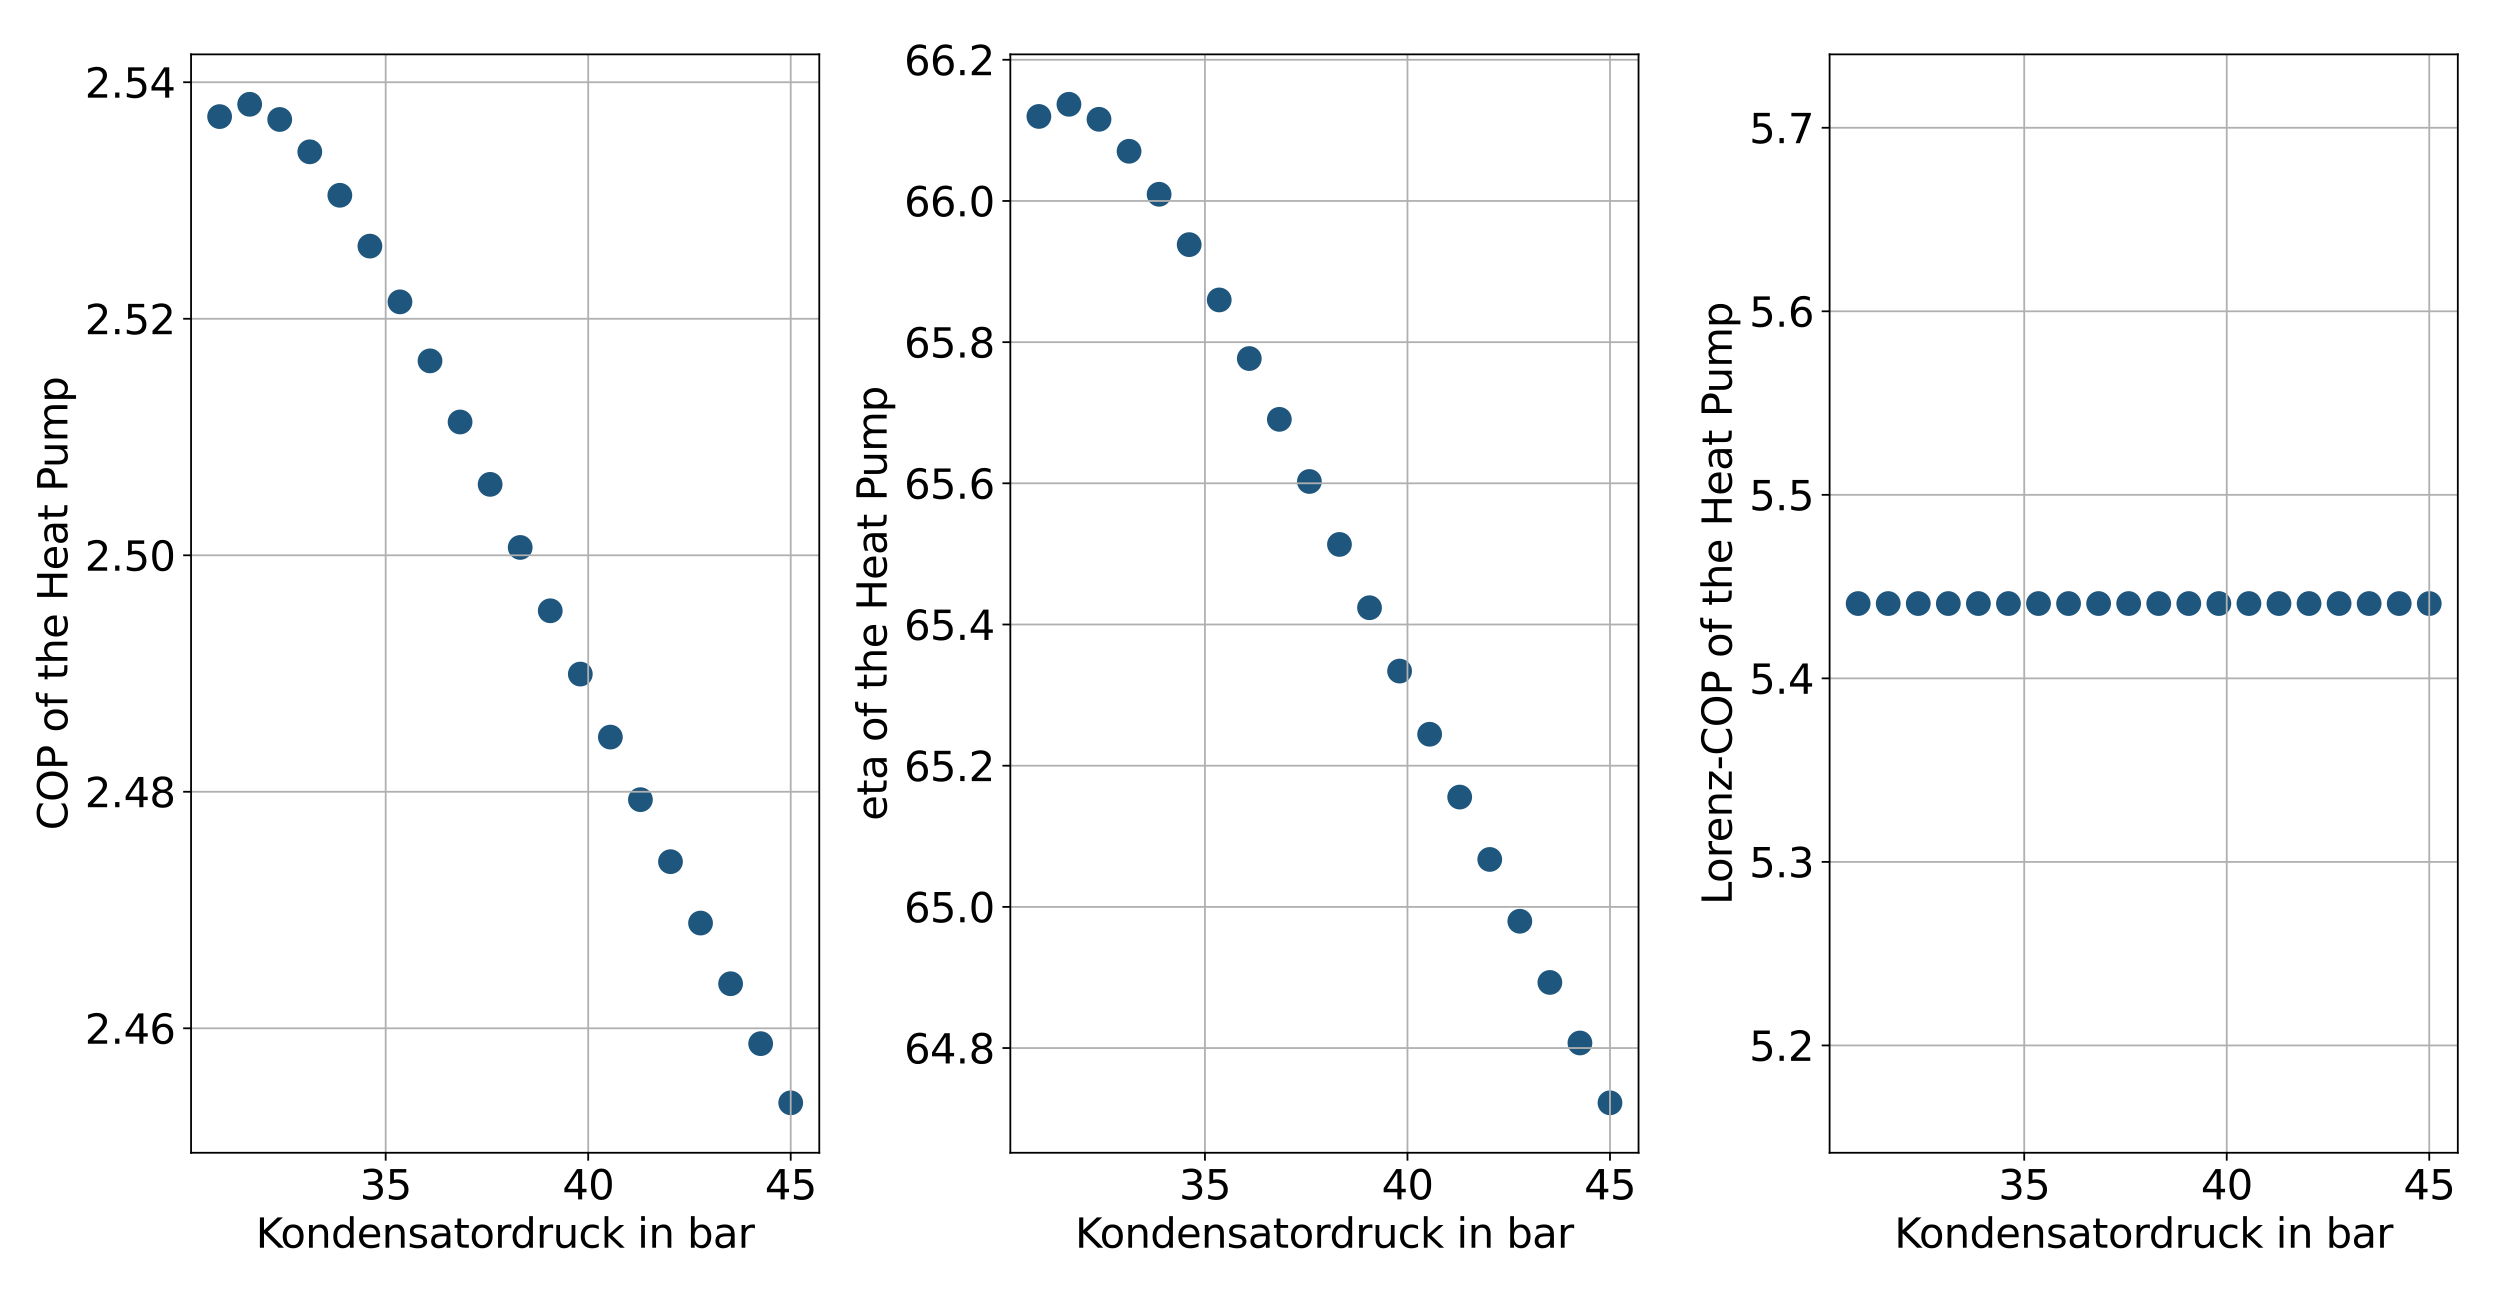 <?xml version="1.0" encoding="utf-8" standalone="no"?>
<!DOCTYPE svg PUBLIC "-//W3C//DTD SVG 1.1//EN"
  "http://www.w3.org/Graphics/SVG/1.1/DTD/svg11.dtd">
<svg xmlns:xlink="http://www.w3.org/1999/xlink" width="1108.224pt" height="576pt" viewBox="0 0 1108.224 576" xmlns="http://www.w3.org/2000/svg" version="1.1">
 <defs>
  <style type="text/css">*{stroke-linejoin: round; stroke-linecap: butt}</style>
 </defs>
 <g id="figure_1">
  <g id="patch_1">
   <path d="M 0 576 
L 1108.224 576 
L 1108.224 0 
L 0 0 
z
" style="fill: #ffffff"/>
  </g>
  <g id="axes_1">
   <g id="patch_2">
    <path d="M 84.694 511 
L 363.174 511 
L 363.174 24.097 
L 84.694 24.097 
z
" style="fill: #ffffff"/>
   </g>
   <g id="PathCollection_1">
    <defs>
     <path id="m531eece783" d="M 0 5 
C 1.326 5 2.598 4.473 3.536 3.536 
C 4.473 2.598 5 1.326 5 0 
C 5 -1.326 4.473 -2.598 3.536 -3.536 
C 2.598 -4.473 1.326 -5 0 -5 
C -1.326 -5 -2.598 -4.473 -3.536 -3.536 
C -4.473 -2.598 -5 -1.326 -5 0 
C -5 1.326 -4.473 2.598 -3.536 3.536 
C -2.598 4.473 -1.326 5 0 5 
z
" style="stroke: #1f567d"/>
    </defs>
    <g clip-path="url(#p3393416d4f)">
     <use xlink:href="#m531eece783" x="97.353" y="51.686" style="fill: #1f567d; stroke: #1f567d"/>
     <use xlink:href="#m531eece783" x="110.677" y="46.229" style="fill: #1f567d; stroke: #1f567d"/>
     <use xlink:href="#m531eece783" x="124.001" y="52.964" style="fill: #1f567d; stroke: #1f567d"/>
     <use xlink:href="#m531eece783" x="137.326" y="67.298" style="fill: #1f567d; stroke: #1f567d"/>
     <use xlink:href="#m531eece783" x="150.65" y="86.565" style="fill: #1f567d; stroke: #1f567d"/>
     <use xlink:href="#m531eece783" x="163.975" y="109.1" style="fill: #1f567d; stroke: #1f567d"/>
     <use xlink:href="#m531eece783" x="177.299" y="133.815" style="fill: #1f567d; stroke: #1f567d"/>
     <use xlink:href="#m531eece783" x="190.623" y="159.973" style="fill: #1f567d; stroke: #1f567d"/>
     <use xlink:href="#m531eece783" x="203.948" y="187.06" style="fill: #1f567d; stroke: #1f567d"/>
     <use xlink:href="#m531eece783" x="217.272" y="214.715" style="fill: #1f567d; stroke: #1f567d"/>
     <use xlink:href="#m531eece783" x="230.597" y="242.676" style="fill: #1f567d; stroke: #1f567d"/>
     <use xlink:href="#m531eece783" x="243.921" y="270.753" style="fill: #1f567d; stroke: #1f567d"/>
     <use xlink:href="#m531eece783" x="257.245" y="298.809" style="fill: #1f567d; stroke: #1f567d"/>
     <use xlink:href="#m531eece783" x="270.57" y="326.744" style="fill: #1f567d; stroke: #1f567d"/>
     <use xlink:href="#m531eece783" x="283.894" y="354.484" style="fill: #1f567d; stroke: #1f567d"/>
     <use xlink:href="#m531eece783" x="297.219" y="381.975" style="fill: #1f567d; stroke: #1f567d"/>
     <use xlink:href="#m531eece783" x="310.543" y="409.182" style="fill: #1f567d; stroke: #1f567d"/>
     <use xlink:href="#m531eece783" x="323.867" y="436.076" style="fill: #1f567d; stroke: #1f567d"/>
     <use xlink:href="#m531eece783" x="337.192" y="462.642" style="fill: #1f567d; stroke: #1f567d"/>
     <use xlink:href="#m531eece783" x="350.516" y="488.868" style="fill: #1f567d; stroke: #1f567d"/>
    </g>
   </g>
   <g id="matplotlib.axis_1">
    <g id="xtick_1">
     <g id="line2d_1">
      <path d="M 170.968 511 
L 170.968 24.097 
" clip-path="url(#p3393416d4f)" style="fill: none; stroke: #b0b0b0; stroke-width: 0.8; stroke-linecap: square"/>
     </g>
     <g id="line2d_2">
      <defs>
       <path id="m223f1f8c4e" d="M 0 0 
L 0 3.5 
" style="stroke: #000000; stroke-width: 0.8"/>
      </defs>
      <g>
       <use xlink:href="#m223f1f8c4e" x="170.968" y="511" style="stroke: #000000; stroke-width: 0.8"/>
      </g>
     </g>
     <g id="text_1">
      <!-- 35 -->
      <g transform="translate(159.515 531.677) scale(0.18 -0.18)">
       <defs>
        <path id="DejaVuSans-33" d="M 2597 2516 
Q 3050 2419 3304 2112 
Q 3559 1806 3559 1356 
Q 3559 666 3084 287 
Q 2609 -91 1734 -91 
Q 1441 -91 1130 -33 
Q 819 25 488 141 
L 488 750 
Q 750 597 1062 519 
Q 1375 441 1716 441 
Q 2309 441 2620 675 
Q 2931 909 2931 1356 
Q 2931 1769 2642 2001 
Q 2353 2234 1838 2234 
L 1294 2234 
L 1294 2753 
L 1863 2753 
Q 2328 2753 2575 2939 
Q 2822 3125 2822 3475 
Q 2822 3834 2567 4026 
Q 2313 4219 1838 4219 
Q 1578 4219 1281 4162 
Q 984 4106 628 3988 
L 628 4550 
Q 988 4650 1302 4700 
Q 1616 4750 1894 4750 
Q 2613 4750 3031 4423 
Q 3450 4097 3450 3541 
Q 3450 3153 3228 2886 
Q 3006 2619 2597 2516 
z
" transform="scale(0.016)"/>
        <path id="DejaVuSans-35" d="M 691 4666 
L 3169 4666 
L 3169 4134 
L 1269 4134 
L 1269 2991 
Q 1406 3038 1543 3061 
Q 1681 3084 1819 3084 
Q 2600 3084 3056 2656 
Q 3513 2228 3513 1497 
Q 3513 744 3044 326 
Q 2575 -91 1722 -91 
Q 1428 -91 1123 -41 
Q 819 9 494 109 
L 494 744 
Q 775 591 1075 516 
Q 1375 441 1709 441 
Q 2250 441 2565 725 
Q 2881 1009 2881 1497 
Q 2881 1984 2565 2268 
Q 2250 2553 1709 2553 
Q 1456 2553 1204 2497 
Q 953 2441 691 2322 
L 691 4666 
z
" transform="scale(0.016)"/>
       </defs>
       <use xlink:href="#DejaVuSans-33"/>
       <use xlink:href="#DejaVuSans-35" x="63.623"/>
      </g>
     </g>
    </g>
    <g id="xtick_2">
     <g id="line2d_3">
      <path d="M 260.742 511 
L 260.742 24.097 
" clip-path="url(#p3393416d4f)" style="fill: none; stroke: #b0b0b0; stroke-width: 0.8; stroke-linecap: square"/>
     </g>
     <g id="line2d_4">
      <g>
       <use xlink:href="#m223f1f8c4e" x="260.742" y="511" style="stroke: #000000; stroke-width: 0.8"/>
      </g>
     </g>
     <g id="text_2">
      <!-- 40 -->
      <g transform="translate(249.289 531.677) scale(0.18 -0.18)">
       <defs>
        <path id="DejaVuSans-34" d="M 2419 4116 
L 825 1625 
L 2419 1625 
L 2419 4116 
z
M 2253 4666 
L 3047 4666 
L 3047 1625 
L 3713 1625 
L 3713 1100 
L 3047 1100 
L 3047 0 
L 2419 0 
L 2419 1100 
L 313 1100 
L 313 1709 
L 2253 4666 
z
" transform="scale(0.016)"/>
        <path id="DejaVuSans-30" d="M 2034 4250 
Q 1547 4250 1301 3770 
Q 1056 3291 1056 2328 
Q 1056 1369 1301 889 
Q 1547 409 2034 409 
Q 2525 409 2770 889 
Q 3016 1369 3016 2328 
Q 3016 3291 2770 3770 
Q 2525 4250 2034 4250 
z
M 2034 4750 
Q 2819 4750 3233 4129 
Q 3647 3509 3647 2328 
Q 3647 1150 3233 529 
Q 2819 -91 2034 -91 
Q 1250 -91 836 529 
Q 422 1150 422 2328 
Q 422 3509 836 4129 
Q 1250 4750 2034 4750 
z
" transform="scale(0.016)"/>
       </defs>
       <use xlink:href="#DejaVuSans-34"/>
       <use xlink:href="#DejaVuSans-30" x="63.623"/>
      </g>
     </g>
    </g>
    <g id="xtick_3">
     <g id="line2d_5">
      <path d="M 350.516 511 
L 350.516 24.097 
" clip-path="url(#p3393416d4f)" style="fill: none; stroke: #b0b0b0; stroke-width: 0.8; stroke-linecap: square"/>
     </g>
     <g id="line2d_6">
      <g>
       <use xlink:href="#m223f1f8c4e" x="350.516" y="511" style="stroke: #000000; stroke-width: 0.8"/>
      </g>
     </g>
     <g id="text_3">
      <!-- 45 -->
      <g transform="translate(339.064 531.677) scale(0.18 -0.18)">
       <use xlink:href="#DejaVuSans-34"/>
       <use xlink:href="#DejaVuSans-35" x="63.623"/>
      </g>
     </g>
    </g>
    <g id="text_4">
     <!-- Kondensatordruck in bar -->
     <g transform="translate(113.405 553.098) scale(0.18 -0.18)">
      <defs>
       <path id="DejaVuSans-4b" d="M 628 4666 
L 1259 4666 
L 1259 2694 
L 3353 4666 
L 4166 4666 
L 1850 2491 
L 4331 0 
L 3500 0 
L 1259 2247 
L 1259 0 
L 628 0 
L 628 4666 
z
" transform="scale(0.016)"/>
       <path id="DejaVuSans-6f" d="M 1959 3097 
Q 1497 3097 1228 2736 
Q 959 2375 959 1747 
Q 959 1119 1226 758 
Q 1494 397 1959 397 
Q 2419 397 2687 759 
Q 2956 1122 2956 1747 
Q 2956 2369 2687 2733 
Q 2419 3097 1959 3097 
z
M 1959 3584 
Q 2709 3584 3137 3096 
Q 3566 2609 3566 1747 
Q 3566 888 3137 398 
Q 2709 -91 1959 -91 
Q 1206 -91 779 398 
Q 353 888 353 1747 
Q 353 2609 779 3096 
Q 1206 3584 1959 3584 
z
" transform="scale(0.016)"/>
       <path id="DejaVuSans-6e" d="M 3513 2113 
L 3513 0 
L 2938 0 
L 2938 2094 
Q 2938 2591 2744 2837 
Q 2550 3084 2163 3084 
Q 1697 3084 1428 2787 
Q 1159 2491 1159 1978 
L 1159 0 
L 581 0 
L 581 3500 
L 1159 3500 
L 1159 2956 
Q 1366 3272 1645 3428 
Q 1925 3584 2291 3584 
Q 2894 3584 3203 3211 
Q 3513 2838 3513 2113 
z
" transform="scale(0.016)"/>
       <path id="DejaVuSans-64" d="M 2906 2969 
L 2906 4863 
L 3481 4863 
L 3481 0 
L 2906 0 
L 2906 525 
Q 2725 213 2448 61 
Q 2172 -91 1784 -91 
Q 1150 -91 751 415 
Q 353 922 353 1747 
Q 353 2572 751 3078 
Q 1150 3584 1784 3584 
Q 2172 3584 2448 3432 
Q 2725 3281 2906 2969 
z
M 947 1747 
Q 947 1113 1208 752 
Q 1469 391 1925 391 
Q 2381 391 2643 752 
Q 2906 1113 2906 1747 
Q 2906 2381 2643 2742 
Q 2381 3103 1925 3103 
Q 1469 3103 1208 2742 
Q 947 2381 947 1747 
z
" transform="scale(0.016)"/>
       <path id="DejaVuSans-65" d="M 3597 1894 
L 3597 1613 
L 953 1613 
Q 991 1019 1311 708 
Q 1631 397 2203 397 
Q 2534 397 2845 478 
Q 3156 559 3463 722 
L 3463 178 
Q 3153 47 2828 -22 
Q 2503 -91 2169 -91 
Q 1331 -91 842 396 
Q 353 884 353 1716 
Q 353 2575 817 3079 
Q 1281 3584 2069 3584 
Q 2775 3584 3186 3129 
Q 3597 2675 3597 1894 
z
M 3022 2063 
Q 3016 2534 2758 2815 
Q 2500 3097 2075 3097 
Q 1594 3097 1305 2825 
Q 1016 2553 972 2059 
L 3022 2063 
z
" transform="scale(0.016)"/>
       <path id="DejaVuSans-73" d="M 2834 3397 
L 2834 2853 
Q 2591 2978 2328 3040 
Q 2066 3103 1784 3103 
Q 1356 3103 1142 2972 
Q 928 2841 928 2578 
Q 928 2378 1081 2264 
Q 1234 2150 1697 2047 
L 1894 2003 
Q 2506 1872 2764 1633 
Q 3022 1394 3022 966 
Q 3022 478 2636 193 
Q 2250 -91 1575 -91 
Q 1294 -91 989 -36 
Q 684 19 347 128 
L 347 722 
Q 666 556 975 473 
Q 1284 391 1588 391 
Q 1994 391 2212 530 
Q 2431 669 2431 922 
Q 2431 1156 2273 1281 
Q 2116 1406 1581 1522 
L 1381 1569 
Q 847 1681 609 1914 
Q 372 2147 372 2553 
Q 372 3047 722 3315 
Q 1072 3584 1716 3584 
Q 2034 3584 2315 3537 
Q 2597 3491 2834 3397 
z
" transform="scale(0.016)"/>
       <path id="DejaVuSans-61" d="M 2194 1759 
Q 1497 1759 1228 1600 
Q 959 1441 959 1056 
Q 959 750 1161 570 
Q 1363 391 1709 391 
Q 2188 391 2477 730 
Q 2766 1069 2766 1631 
L 2766 1759 
L 2194 1759 
z
M 3341 1997 
L 3341 0 
L 2766 0 
L 2766 531 
Q 2569 213 2275 61 
Q 1981 -91 1556 -91 
Q 1019 -91 701 211 
Q 384 513 384 1019 
Q 384 1609 779 1909 
Q 1175 2209 1959 2209 
L 2766 2209 
L 2766 2266 
Q 2766 2663 2505 2880 
Q 2244 3097 1772 3097 
Q 1472 3097 1187 3025 
Q 903 2953 641 2809 
L 641 3341 
Q 956 3463 1253 3523 
Q 1550 3584 1831 3584 
Q 2591 3584 2966 3190 
Q 3341 2797 3341 1997 
z
" transform="scale(0.016)"/>
       <path id="DejaVuSans-74" d="M 1172 4494 
L 1172 3500 
L 2356 3500 
L 2356 3053 
L 1172 3053 
L 1172 1153 
Q 1172 725 1289 603 
Q 1406 481 1766 481 
L 2356 481 
L 2356 0 
L 1766 0 
Q 1100 0 847 248 
Q 594 497 594 1153 
L 594 3053 
L 172 3053 
L 172 3500 
L 594 3500 
L 594 4494 
L 1172 4494 
z
" transform="scale(0.016)"/>
       <path id="DejaVuSans-72" d="M 2631 2963 
Q 2534 3019 2420 3045 
Q 2306 3072 2169 3072 
Q 1681 3072 1420 2755 
Q 1159 2438 1159 1844 
L 1159 0 
L 581 0 
L 581 3500 
L 1159 3500 
L 1159 2956 
Q 1341 3275 1631 3429 
Q 1922 3584 2338 3584 
Q 2397 3584 2469 3576 
Q 2541 3569 2628 3553 
L 2631 2963 
z
" transform="scale(0.016)"/>
       <path id="DejaVuSans-75" d="M 544 1381 
L 544 3500 
L 1119 3500 
L 1119 1403 
Q 1119 906 1312 657 
Q 1506 409 1894 409 
Q 2359 409 2629 706 
Q 2900 1003 2900 1516 
L 2900 3500 
L 3475 3500 
L 3475 0 
L 2900 0 
L 2900 538 
Q 2691 219 2414 64 
Q 2138 -91 1772 -91 
Q 1169 -91 856 284 
Q 544 659 544 1381 
z
M 1991 3584 
L 1991 3584 
z
" transform="scale(0.016)"/>
       <path id="DejaVuSans-63" d="M 3122 3366 
L 3122 2828 
Q 2878 2963 2633 3030 
Q 2388 3097 2138 3097 
Q 1578 3097 1268 2742 
Q 959 2388 959 1747 
Q 959 1106 1268 751 
Q 1578 397 2138 397 
Q 2388 397 2633 464 
Q 2878 531 3122 666 
L 3122 134 
Q 2881 22 2623 -34 
Q 2366 -91 2075 -91 
Q 1284 -91 818 406 
Q 353 903 353 1747 
Q 353 2603 823 3093 
Q 1294 3584 2113 3584 
Q 2378 3584 2631 3529 
Q 2884 3475 3122 3366 
z
" transform="scale(0.016)"/>
       <path id="DejaVuSans-6b" d="M 581 4863 
L 1159 4863 
L 1159 1991 
L 2875 3500 
L 3609 3500 
L 1753 1863 
L 3688 0 
L 2938 0 
L 1159 1709 
L 1159 0 
L 581 0 
L 581 4863 
z
" transform="scale(0.016)"/>
       <path id="DejaVuSans-20" transform="scale(0.016)"/>
       <path id="DejaVuSans-69" d="M 603 3500 
L 1178 3500 
L 1178 0 
L 603 0 
L 603 3500 
z
M 603 4863 
L 1178 4863 
L 1178 4134 
L 603 4134 
L 603 4863 
z
" transform="scale(0.016)"/>
       <path id="DejaVuSans-62" d="M 3116 1747 
Q 3116 2381 2855 2742 
Q 2594 3103 2138 3103 
Q 1681 3103 1420 2742 
Q 1159 2381 1159 1747 
Q 1159 1113 1420 752 
Q 1681 391 2138 391 
Q 2594 391 2855 752 
Q 3116 1113 3116 1747 
z
M 1159 2969 
Q 1341 3281 1617 3432 
Q 1894 3584 2278 3584 
Q 2916 3584 3314 3078 
Q 3713 2572 3713 1747 
Q 3713 922 3314 415 
Q 2916 -91 2278 -91 
Q 1894 -91 1617 61 
Q 1341 213 1159 525 
L 1159 0 
L 581 0 
L 581 4863 
L 1159 4863 
L 1159 2969 
z
" transform="scale(0.016)"/>
      </defs>
      <use xlink:href="#DejaVuSans-4b"/>
      <use xlink:href="#DejaVuSans-6f" x="60.576"/>
      <use xlink:href="#DejaVuSans-6e" x="121.758"/>
      <use xlink:href="#DejaVuSans-64" x="185.137"/>
      <use xlink:href="#DejaVuSans-65" x="248.613"/>
      <use xlink:href="#DejaVuSans-6e" x="310.137"/>
      <use xlink:href="#DejaVuSans-73" x="373.516"/>
      <use xlink:href="#DejaVuSans-61" x="425.615"/>
      <use xlink:href="#DejaVuSans-74" x="486.895"/>
      <use xlink:href="#DejaVuSans-6f" x="526.104"/>
      <use xlink:href="#DejaVuSans-72" x="587.285"/>
      <use xlink:href="#DejaVuSans-64" x="626.648"/>
      <use xlink:href="#DejaVuSans-72" x="690.125"/>
      <use xlink:href="#DejaVuSans-75" x="731.238"/>
      <use xlink:href="#DejaVuSans-63" x="794.617"/>
      <use xlink:href="#DejaVuSans-6b" x="849.598"/>
      <use xlink:href="#DejaVuSans-20" x="907.508"/>
      <use xlink:href="#DejaVuSans-69" x="939.295"/>
      <use xlink:href="#DejaVuSans-6e" x="967.078"/>
      <use xlink:href="#DejaVuSans-20" x="1030.457"/>
      <use xlink:href="#DejaVuSans-62" x="1062.244"/>
      <use xlink:href="#DejaVuSans-61" x="1125.721"/>
      <use xlink:href="#DejaVuSans-72" x="1187"/>
     </g>
    </g>
   </g>
   <g id="matplotlib.axis_2">
    <g id="ytick_1">
     <g id="line2d_7">
      <path d="M 84.694 455.835 
L 363.174 455.835 
" clip-path="url(#p3393416d4f)" style="fill: none; stroke: #b0b0b0; stroke-width: 0.8; stroke-linecap: square"/>
     </g>
     <g id="line2d_8">
      <defs>
       <path id="m5514c38785" d="M 0 0 
L -3.5 0 
" style="stroke: #000000; stroke-width: 0.8"/>
      </defs>
      <g>
       <use xlink:href="#m5514c38785" x="84.694" y="455.835" style="stroke: #000000; stroke-width: 0.8"/>
      </g>
     </g>
     <g id="text_5">
      <!-- 2.46 -->
      <g transform="translate(37.616 462.674) scale(0.18 -0.18)">
       <defs>
        <path id="DejaVuSans-32" d="M 1228 531 
L 3431 531 
L 3431 0 
L 469 0 
L 469 531 
Q 828 903 1448 1529 
Q 2069 2156 2228 2338 
Q 2531 2678 2651 2914 
Q 2772 3150 2772 3378 
Q 2772 3750 2511 3984 
Q 2250 4219 1831 4219 
Q 1534 4219 1204 4116 
Q 875 4013 500 3803 
L 500 4441 
Q 881 4594 1212 4672 
Q 1544 4750 1819 4750 
Q 2544 4750 2975 4387 
Q 3406 4025 3406 3419 
Q 3406 3131 3298 2873 
Q 3191 2616 2906 2266 
Q 2828 2175 2409 1742 
Q 1991 1309 1228 531 
z
" transform="scale(0.016)"/>
        <path id="DejaVuSans-2e" d="M 684 794 
L 1344 794 
L 1344 0 
L 684 0 
L 684 794 
z
" transform="scale(0.016)"/>
        <path id="DejaVuSans-36" d="M 2113 2584 
Q 1688 2584 1439 2293 
Q 1191 2003 1191 1497 
Q 1191 994 1439 701 
Q 1688 409 2113 409 
Q 2538 409 2786 701 
Q 3034 994 3034 1497 
Q 3034 2003 2786 2293 
Q 2538 2584 2113 2584 
z
M 3366 4563 
L 3366 3988 
Q 3128 4100 2886 4159 
Q 2644 4219 2406 4219 
Q 1781 4219 1451 3797 
Q 1122 3375 1075 2522 
Q 1259 2794 1537 2939 
Q 1816 3084 2150 3084 
Q 2853 3084 3261 2657 
Q 3669 2231 3669 1497 
Q 3669 778 3244 343 
Q 2819 -91 2113 -91 
Q 1303 -91 875 529 
Q 447 1150 447 2328 
Q 447 3434 972 4092 
Q 1497 4750 2381 4750 
Q 2619 4750 2861 4703 
Q 3103 4656 3366 4563 
z
" transform="scale(0.016)"/>
       </defs>
       <use xlink:href="#DejaVuSans-32"/>
       <use xlink:href="#DejaVuSans-2e" x="63.623"/>
       <use xlink:href="#DejaVuSans-34" x="95.41"/>
       <use xlink:href="#DejaVuSans-36" x="159.033"/>
      </g>
     </g>
    </g>
    <g id="ytick_2">
     <g id="line2d_9">
      <path d="M 84.694 350.991 
L 363.174 350.991 
" clip-path="url(#p3393416d4f)" style="fill: none; stroke: #b0b0b0; stroke-width: 0.8; stroke-linecap: square"/>
     </g>
     <g id="line2d_10">
      <g>
       <use xlink:href="#m5514c38785" x="84.694" y="350.991" style="stroke: #000000; stroke-width: 0.8"/>
      </g>
     </g>
     <g id="text_6">
      <!-- 2.48 -->
      <g transform="translate(37.616 357.83) scale(0.18 -0.18)">
       <defs>
        <path id="DejaVuSans-38" d="M 2034 2216 
Q 1584 2216 1326 1975 
Q 1069 1734 1069 1313 
Q 1069 891 1326 650 
Q 1584 409 2034 409 
Q 2484 409 2743 651 
Q 3003 894 3003 1313 
Q 3003 1734 2745 1975 
Q 2488 2216 2034 2216 
z
M 1403 2484 
Q 997 2584 770 2862 
Q 544 3141 544 3541 
Q 544 4100 942 4425 
Q 1341 4750 2034 4750 
Q 2731 4750 3128 4425 
Q 3525 4100 3525 3541 
Q 3525 3141 3298 2862 
Q 3072 2584 2669 2484 
Q 3125 2378 3379 2068 
Q 3634 1759 3634 1313 
Q 3634 634 3220 271 
Q 2806 -91 2034 -91 
Q 1263 -91 848 271 
Q 434 634 434 1313 
Q 434 1759 690 2068 
Q 947 2378 1403 2484 
z
M 1172 3481 
Q 1172 3119 1398 2916 
Q 1625 2713 2034 2713 
Q 2441 2713 2670 2916 
Q 2900 3119 2900 3481 
Q 2900 3844 2670 4047 
Q 2441 4250 2034 4250 
Q 1625 4250 1398 4047 
Q 1172 3844 1172 3481 
z
" transform="scale(0.016)"/>
       </defs>
       <use xlink:href="#DejaVuSans-32"/>
       <use xlink:href="#DejaVuSans-2e" x="63.623"/>
       <use xlink:href="#DejaVuSans-34" x="95.41"/>
       <use xlink:href="#DejaVuSans-38" x="159.033"/>
      </g>
     </g>
    </g>
    <g id="ytick_3">
     <g id="line2d_11">
      <path d="M 84.694 246.148 
L 363.174 246.148 
" clip-path="url(#p3393416d4f)" style="fill: none; stroke: #b0b0b0; stroke-width: 0.8; stroke-linecap: square"/>
     </g>
     <g id="line2d_12">
      <g>
       <use xlink:href="#m5514c38785" x="84.694" y="246.148" style="stroke: #000000; stroke-width: 0.8"/>
      </g>
     </g>
     <g id="text_7">
      <!-- 2.50 -->
      <g transform="translate(37.616 252.986) scale(0.18 -0.18)">
       <use xlink:href="#DejaVuSans-32"/>
       <use xlink:href="#DejaVuSans-2e" x="63.623"/>
       <use xlink:href="#DejaVuSans-35" x="95.41"/>
       <use xlink:href="#DejaVuSans-30" x="159.033"/>
      </g>
     </g>
    </g>
    <g id="ytick_4">
     <g id="line2d_13">
      <path d="M 84.694 141.304 
L 363.174 141.304 
" clip-path="url(#p3393416d4f)" style="fill: none; stroke: #b0b0b0; stroke-width: 0.8; stroke-linecap: square"/>
     </g>
     <g id="line2d_14">
      <g>
       <use xlink:href="#m5514c38785" x="84.694" y="141.304" style="stroke: #000000; stroke-width: 0.8"/>
      </g>
     </g>
     <g id="text_8">
      <!-- 2.52 -->
      <g transform="translate(37.616 148.142) scale(0.18 -0.18)">
       <use xlink:href="#DejaVuSans-32"/>
       <use xlink:href="#DejaVuSans-2e" x="63.623"/>
       <use xlink:href="#DejaVuSans-35" x="95.41"/>
       <use xlink:href="#DejaVuSans-32" x="159.033"/>
      </g>
     </g>
    </g>
    <g id="ytick_5">
     <g id="line2d_15">
      <path d="M 84.694 36.46 
L 363.174 36.46 
" clip-path="url(#p3393416d4f)" style="fill: none; stroke: #b0b0b0; stroke-width: 0.8; stroke-linecap: square"/>
     </g>
     <g id="line2d_16">
      <g>
       <use xlink:href="#m5514c38785" x="84.694" y="36.46" style="stroke: #000000; stroke-width: 0.8"/>
      </g>
     </g>
     <g id="text_9">
      <!-- 2.54 -->
      <g transform="translate(37.616 43.299) scale(0.18 -0.18)">
       <use xlink:href="#DejaVuSans-32"/>
       <use xlink:href="#DejaVuSans-2e" x="63.623"/>
       <use xlink:href="#DejaVuSans-35" x="95.41"/>
       <use xlink:href="#DejaVuSans-34" x="159.033"/>
      </g>
     </g>
    </g>
    <g id="text_10">
     <!-- COP of the Heat Pump -->
     <g transform="translate(29.873 368.034) rotate(-90) scale(0.18 -0.18)">
      <defs>
       <path id="DejaVuSans-43" d="M 4122 4306 
L 4122 3641 
Q 3803 3938 3442 4084 
Q 3081 4231 2675 4231 
Q 1875 4231 1450 3742 
Q 1025 3253 1025 2328 
Q 1025 1406 1450 917 
Q 1875 428 2675 428 
Q 3081 428 3442 575 
Q 3803 722 4122 1019 
L 4122 359 
Q 3791 134 3420 21 
Q 3050 -91 2638 -91 
Q 1578 -91 968 557 
Q 359 1206 359 2328 
Q 359 3453 968 4101 
Q 1578 4750 2638 4750 
Q 3056 4750 3426 4639 
Q 3797 4528 4122 4306 
z
" transform="scale(0.016)"/>
       <path id="DejaVuSans-4f" d="M 2522 4238 
Q 1834 4238 1429 3725 
Q 1025 3213 1025 2328 
Q 1025 1447 1429 934 
Q 1834 422 2522 422 
Q 3209 422 3611 934 
Q 4013 1447 4013 2328 
Q 4013 3213 3611 3725 
Q 3209 4238 2522 4238 
z
M 2522 4750 
Q 3503 4750 4090 4092 
Q 4678 3434 4678 2328 
Q 4678 1225 4090 567 
Q 3503 -91 2522 -91 
Q 1538 -91 948 565 
Q 359 1222 359 2328 
Q 359 3434 948 4092 
Q 1538 4750 2522 4750 
z
" transform="scale(0.016)"/>
       <path id="DejaVuSans-50" d="M 1259 4147 
L 1259 2394 
L 2053 2394 
Q 2494 2394 2734 2622 
Q 2975 2850 2975 3272 
Q 2975 3691 2734 3919 
Q 2494 4147 2053 4147 
L 1259 4147 
z
M 628 4666 
L 2053 4666 
Q 2838 4666 3239 4311 
Q 3641 3956 3641 3272 
Q 3641 2581 3239 2228 
Q 2838 1875 2053 1875 
L 1259 1875 
L 1259 0 
L 628 0 
L 628 4666 
z
" transform="scale(0.016)"/>
       <path id="DejaVuSans-66" d="M 2375 4863 
L 2375 4384 
L 1825 4384 
Q 1516 4384 1395 4259 
Q 1275 4134 1275 3809 
L 1275 3500 
L 2222 3500 
L 2222 3053 
L 1275 3053 
L 1275 0 
L 697 0 
L 697 3053 
L 147 3053 
L 147 3500 
L 697 3500 
L 697 3744 
Q 697 4328 969 4595 
Q 1241 4863 1831 4863 
L 2375 4863 
z
" transform="scale(0.016)"/>
       <path id="DejaVuSans-68" d="M 3513 2113 
L 3513 0 
L 2938 0 
L 2938 2094 
Q 2938 2591 2744 2837 
Q 2550 3084 2163 3084 
Q 1697 3084 1428 2787 
Q 1159 2491 1159 1978 
L 1159 0 
L 581 0 
L 581 4863 
L 1159 4863 
L 1159 2956 
Q 1366 3272 1645 3428 
Q 1925 3584 2291 3584 
Q 2894 3584 3203 3211 
Q 3513 2838 3513 2113 
z
" transform="scale(0.016)"/>
       <path id="DejaVuSans-48" d="M 628 4666 
L 1259 4666 
L 1259 2753 
L 3553 2753 
L 3553 4666 
L 4184 4666 
L 4184 0 
L 3553 0 
L 3553 2222 
L 1259 2222 
L 1259 0 
L 628 0 
L 628 4666 
z
" transform="scale(0.016)"/>
       <path id="DejaVuSans-6d" d="M 3328 2828 
Q 3544 3216 3844 3400 
Q 4144 3584 4550 3584 
Q 5097 3584 5394 3201 
Q 5691 2819 5691 2113 
L 5691 0 
L 5113 0 
L 5113 2094 
Q 5113 2597 4934 2840 
Q 4756 3084 4391 3084 
Q 3944 3084 3684 2787 
Q 3425 2491 3425 1978 
L 3425 0 
L 2847 0 
L 2847 2094 
Q 2847 2600 2669 2842 
Q 2491 3084 2119 3084 
Q 1678 3084 1418 2786 
Q 1159 2488 1159 1978 
L 1159 0 
L 581 0 
L 581 3500 
L 1159 3500 
L 1159 2956 
Q 1356 3278 1631 3431 
Q 1906 3584 2284 3584 
Q 2666 3584 2933 3390 
Q 3200 3197 3328 2828 
z
" transform="scale(0.016)"/>
       <path id="DejaVuSans-70" d="M 1159 525 
L 1159 -1331 
L 581 -1331 
L 581 3500 
L 1159 3500 
L 1159 2969 
Q 1341 3281 1617 3432 
Q 1894 3584 2278 3584 
Q 2916 3584 3314 3078 
Q 3713 2572 3713 1747 
Q 3713 922 3314 415 
Q 2916 -91 2278 -91 
Q 1894 -91 1617 61 
Q 1341 213 1159 525 
z
M 3116 1747 
Q 3116 2381 2855 2742 
Q 2594 3103 2138 3103 
Q 1681 3103 1420 2742 
Q 1159 2381 1159 1747 
Q 1159 1113 1420 752 
Q 1681 391 2138 391 
Q 2594 391 2855 752 
Q 3116 1113 3116 1747 
z
" transform="scale(0.016)"/>
      </defs>
      <use xlink:href="#DejaVuSans-43"/>
      <use xlink:href="#DejaVuSans-4f" x="69.824"/>
      <use xlink:href="#DejaVuSans-50" x="148.535"/>
      <use xlink:href="#DejaVuSans-20" x="208.838"/>
      <use xlink:href="#DejaVuSans-6f" x="240.625"/>
      <use xlink:href="#DejaVuSans-66" x="301.807"/>
      <use xlink:href="#DejaVuSans-20" x="337.012"/>
      <use xlink:href="#DejaVuSans-74" x="368.799"/>
      <use xlink:href="#DejaVuSans-68" x="408.008"/>
      <use xlink:href="#DejaVuSans-65" x="471.387"/>
      <use xlink:href="#DejaVuSans-20" x="532.91"/>
      <use xlink:href="#DejaVuSans-48" x="564.697"/>
      <use xlink:href="#DejaVuSans-65" x="639.893"/>
      <use xlink:href="#DejaVuSans-61" x="701.416"/>
      <use xlink:href="#DejaVuSans-74" x="762.695"/>
      <use xlink:href="#DejaVuSans-20" x="801.904"/>
      <use xlink:href="#DejaVuSans-50" x="833.691"/>
      <use xlink:href="#DejaVuSans-75" x="892.244"/>
      <use xlink:href="#DejaVuSans-6d" x="955.623"/>
      <use xlink:href="#DejaVuSans-70" x="1053.035"/>
     </g>
    </g>
   </g>
   <g id="patch_3">
    <path d="M 84.694 511 
L 84.694 24.097 
" style="fill: none; stroke: #000000; stroke-width: 0.8; stroke-linejoin: miter; stroke-linecap: square"/>
   </g>
   <g id="patch_4">
    <path d="M 363.174 511 
L 363.174 24.097 
" style="fill: none; stroke: #000000; stroke-width: 0.8; stroke-linejoin: miter; stroke-linecap: square"/>
   </g>
   <g id="patch_5">
    <path d="M 84.694 511 
L 363.174 511 
" style="fill: none; stroke: #000000; stroke-width: 0.8; stroke-linejoin: miter; stroke-linecap: square"/>
   </g>
   <g id="patch_6">
    <path d="M 84.694 24.097 
L 363.174 24.097 
" style="fill: none; stroke: #000000; stroke-width: 0.8; stroke-linejoin: miter; stroke-linecap: square"/>
   </g>
  </g>
  <g id="axes_2">
   <g id="patch_7">
    <path d="M 447.869 511 
L 726.348 511 
L 726.348 24.097 
L 447.869 24.097 
z
" style="fill: #ffffff"/>
   </g>
   <g id="PathCollection_2">
    <g clip-path="url(#p1c9c66d0e2)">
     <use xlink:href="#m531eece783" x="460.527" y="51.62" style="fill: #1f567d; stroke: #1f567d"/>
     <use xlink:href="#m531eece783" x="473.851" y="46.229" style="fill: #1f567d; stroke: #1f567d"/>
     <use xlink:href="#m531eece783" x="487.176" y="52.883" style="fill: #1f567d; stroke: #1f567d"/>
     <use xlink:href="#m531eece783" x="500.5" y="67.055" style="fill: #1f567d; stroke: #1f567d"/>
     <use xlink:href="#m531eece783" x="513.824" y="86.119" style="fill: #1f567d; stroke: #1f567d"/>
     <use xlink:href="#m531eece783" x="527.149" y="108.444" style="fill: #1f567d; stroke: #1f567d"/>
     <use xlink:href="#m531eece783" x="540.473" y="132.96" style="fill: #1f567d; stroke: #1f567d"/>
     <use xlink:href="#m531eece783" x="553.798" y="158.943" style="fill: #1f567d; stroke: #1f567d"/>
     <use xlink:href="#m531eece783" x="567.122" y="185.89" style="fill: #1f567d; stroke: #1f567d"/>
     <use xlink:href="#m531eece783" x="580.446" y="213.442" style="fill: #1f567d; stroke: #1f567d"/>
     <use xlink:href="#m531eece783" x="593.771" y="241.342" style="fill: #1f567d; stroke: #1f567d"/>
     <use xlink:href="#m531eece783" x="607.095" y="269.401" style="fill: #1f567d; stroke: #1f567d"/>
     <use xlink:href="#m531eece783" x="620.42" y="297.483" style="fill: #1f567d; stroke: #1f567d"/>
     <use xlink:href="#m531eece783" x="633.744" y="325.487" style="fill: #1f567d; stroke: #1f567d"/>
     <use xlink:href="#m531eece783" x="647.068" y="353.338" style="fill: #1f567d; stroke: #1f567d"/>
     <use xlink:href="#m531eece783" x="660.393" y="380.982" style="fill: #1f567d; stroke: #1f567d"/>
     <use xlink:href="#m531eece783" x="673.717" y="408.38" style="fill: #1f567d; stroke: #1f567d"/>
     <use xlink:href="#m531eece783" x="687.042" y="435.506" style="fill: #1f567d; stroke: #1f567d"/>
     <use xlink:href="#m531eece783" x="700.366" y="462.339" style="fill: #1f567d; stroke: #1f567d"/>
     <use xlink:href="#m531eece783" x="713.69" y="488.868" style="fill: #1f567d; stroke: #1f567d"/>
    </g>
   </g>
   <g id="matplotlib.axis_3">
    <g id="xtick_4">
     <g id="line2d_17">
      <path d="M 534.142 511 
L 534.142 24.097 
" clip-path="url(#p1c9c66d0e2)" style="fill: none; stroke: #b0b0b0; stroke-width: 0.8; stroke-linecap: square"/>
     </g>
     <g id="line2d_18">
      <g>
       <use xlink:href="#m223f1f8c4e" x="534.142" y="511" style="stroke: #000000; stroke-width: 0.8"/>
      </g>
     </g>
     <g id="text_11">
      <!-- 35 -->
      <g transform="translate(522.689 531.677) scale(0.18 -0.18)">
       <use xlink:href="#DejaVuSans-33"/>
       <use xlink:href="#DejaVuSans-35" x="63.623"/>
      </g>
     </g>
    </g>
    <g id="xtick_5">
     <g id="line2d_19">
      <path d="M 623.916 511 
L 623.916 24.097 
" clip-path="url(#p1c9c66d0e2)" style="fill: none; stroke: #b0b0b0; stroke-width: 0.8; stroke-linecap: square"/>
     </g>
     <g id="line2d_20">
      <g>
       <use xlink:href="#m223f1f8c4e" x="623.916" y="511" style="stroke: #000000; stroke-width: 0.8"/>
      </g>
     </g>
     <g id="text_12">
      <!-- 40 -->
      <g transform="translate(612.464 531.677) scale(0.18 -0.18)">
       <use xlink:href="#DejaVuSans-34"/>
       <use xlink:href="#DejaVuSans-30" x="63.623"/>
      </g>
     </g>
    </g>
    <g id="xtick_6">
     <g id="line2d_21">
      <path d="M 713.69 511 
L 713.69 24.097 
" clip-path="url(#p1c9c66d0e2)" style="fill: none; stroke: #b0b0b0; stroke-width: 0.8; stroke-linecap: square"/>
     </g>
     <g id="line2d_22">
      <g>
       <use xlink:href="#m223f1f8c4e" x="713.69" y="511" style="stroke: #000000; stroke-width: 0.8"/>
      </g>
     </g>
     <g id="text_13">
      <!-- 45 -->
      <g transform="translate(702.238 531.677) scale(0.18 -0.18)">
       <use xlink:href="#DejaVuSans-34"/>
       <use xlink:href="#DejaVuSans-35" x="63.623"/>
      </g>
     </g>
    </g>
    <g id="text_14">
     <!-- Kondensatordruck in bar -->
     <g transform="translate(476.579 553.098) scale(0.18 -0.18)">
      <use xlink:href="#DejaVuSans-4b"/>
      <use xlink:href="#DejaVuSans-6f" x="60.576"/>
      <use xlink:href="#DejaVuSans-6e" x="121.758"/>
      <use xlink:href="#DejaVuSans-64" x="185.137"/>
      <use xlink:href="#DejaVuSans-65" x="248.613"/>
      <use xlink:href="#DejaVuSans-6e" x="310.137"/>
      <use xlink:href="#DejaVuSans-73" x="373.516"/>
      <use xlink:href="#DejaVuSans-61" x="425.615"/>
      <use xlink:href="#DejaVuSans-74" x="486.895"/>
      <use xlink:href="#DejaVuSans-6f" x="526.104"/>
      <use xlink:href="#DejaVuSans-72" x="587.285"/>
      <use xlink:href="#DejaVuSans-64" x="626.648"/>
      <use xlink:href="#DejaVuSans-72" x="690.125"/>
      <use xlink:href="#DejaVuSans-75" x="731.238"/>
      <use xlink:href="#DejaVuSans-63" x="794.617"/>
      <use xlink:href="#DejaVuSans-6b" x="849.598"/>
      <use xlink:href="#DejaVuSans-20" x="907.508"/>
      <use xlink:href="#DejaVuSans-69" x="939.295"/>
      <use xlink:href="#DejaVuSans-6e" x="967.078"/>
      <use xlink:href="#DejaVuSans-20" x="1030.457"/>
      <use xlink:href="#DejaVuSans-62" x="1062.244"/>
      <use xlink:href="#DejaVuSans-61" x="1125.721"/>
      <use xlink:href="#DejaVuSans-72" x="1187"/>
     </g>
    </g>
   </g>
   <g id="matplotlib.axis_4">
    <g id="ytick_6">
     <g id="line2d_23">
      <path d="M 447.869 464.592 
L 726.348 464.592 
" clip-path="url(#p1c9c66d0e2)" style="fill: none; stroke: #b0b0b0; stroke-width: 0.8; stroke-linecap: square"/>
     </g>
     <g id="line2d_24">
      <g>
       <use xlink:href="#m5514c38785" x="447.869" y="464.592" style="stroke: #000000; stroke-width: 0.8"/>
      </g>
     </g>
     <g id="text_15">
      <!-- 64.8 -->
      <g transform="translate(400.791 471.431) scale(0.18 -0.18)">
       <use xlink:href="#DejaVuSans-36"/>
       <use xlink:href="#DejaVuSans-34" x="63.623"/>
       <use xlink:href="#DejaVuSans-2e" x="127.246"/>
       <use xlink:href="#DejaVuSans-38" x="159.033"/>
      </g>
     </g>
    </g>
    <g id="ytick_7">
     <g id="line2d_25">
      <path d="M 447.869 402.007 
L 726.348 402.007 
" clip-path="url(#p1c9c66d0e2)" style="fill: none; stroke: #b0b0b0; stroke-width: 0.8; stroke-linecap: square"/>
     </g>
     <g id="line2d_26">
      <g>
       <use xlink:href="#m5514c38785" x="447.869" y="402.007" style="stroke: #000000; stroke-width: 0.8"/>
      </g>
     </g>
     <g id="text_16">
      <!-- 65.0 -->
      <g transform="translate(400.791 408.845) scale(0.18 -0.18)">
       <use xlink:href="#DejaVuSans-36"/>
       <use xlink:href="#DejaVuSans-35" x="63.623"/>
       <use xlink:href="#DejaVuSans-2e" x="127.246"/>
       <use xlink:href="#DejaVuSans-30" x="159.033"/>
      </g>
     </g>
    </g>
    <g id="ytick_8">
     <g id="line2d_27">
      <path d="M 447.869 339.421 
L 726.348 339.421 
" clip-path="url(#p1c9c66d0e2)" style="fill: none; stroke: #b0b0b0; stroke-width: 0.8; stroke-linecap: square"/>
     </g>
     <g id="line2d_28">
      <g>
       <use xlink:href="#m5514c38785" x="447.869" y="339.421" style="stroke: #000000; stroke-width: 0.8"/>
      </g>
     </g>
     <g id="text_17">
      <!-- 65.2 -->
      <g transform="translate(400.791 346.26) scale(0.18 -0.18)">
       <use xlink:href="#DejaVuSans-36"/>
       <use xlink:href="#DejaVuSans-35" x="63.623"/>
       <use xlink:href="#DejaVuSans-2e" x="127.246"/>
       <use xlink:href="#DejaVuSans-32" x="159.033"/>
      </g>
     </g>
    </g>
    <g id="ytick_9">
     <g id="line2d_29">
      <path d="M 447.869 276.836 
L 726.348 276.836 
" clip-path="url(#p1c9c66d0e2)" style="fill: none; stroke: #b0b0b0; stroke-width: 0.8; stroke-linecap: square"/>
     </g>
     <g id="line2d_30">
      <g>
       <use xlink:href="#m5514c38785" x="447.869" y="276.836" style="stroke: #000000; stroke-width: 0.8"/>
      </g>
     </g>
     <g id="text_18">
      <!-- 65.4 -->
      <g transform="translate(400.791 283.674) scale(0.18 -0.18)">
       <use xlink:href="#DejaVuSans-36"/>
       <use xlink:href="#DejaVuSans-35" x="63.623"/>
       <use xlink:href="#DejaVuSans-2e" x="127.246"/>
       <use xlink:href="#DejaVuSans-34" x="159.033"/>
      </g>
     </g>
    </g>
    <g id="ytick_10">
     <g id="line2d_31">
      <path d="M 447.869 214.25 
L 726.348 214.25 
" clip-path="url(#p1c9c66d0e2)" style="fill: none; stroke: #b0b0b0; stroke-width: 0.8; stroke-linecap: square"/>
     </g>
     <g id="line2d_32">
      <g>
       <use xlink:href="#m5514c38785" x="447.869" y="214.25" style="stroke: #000000; stroke-width: 0.8"/>
      </g>
     </g>
     <g id="text_19">
      <!-- 65.6 -->
      <g transform="translate(400.791 221.089) scale(0.18 -0.18)">
       <use xlink:href="#DejaVuSans-36"/>
       <use xlink:href="#DejaVuSans-35" x="63.623"/>
       <use xlink:href="#DejaVuSans-2e" x="127.246"/>
       <use xlink:href="#DejaVuSans-36" x="159.033"/>
      </g>
     </g>
    </g>
    <g id="ytick_11">
     <g id="line2d_33">
      <path d="M 447.869 151.665 
L 726.348 151.665 
" clip-path="url(#p1c9c66d0e2)" style="fill: none; stroke: #b0b0b0; stroke-width: 0.8; stroke-linecap: square"/>
     </g>
     <g id="line2d_34">
      <g>
       <use xlink:href="#m5514c38785" x="447.869" y="151.665" style="stroke: #000000; stroke-width: 0.8"/>
      </g>
     </g>
     <g id="text_20">
      <!-- 65.8 -->
      <g transform="translate(400.791 158.503) scale(0.18 -0.18)">
       <use xlink:href="#DejaVuSans-36"/>
       <use xlink:href="#DejaVuSans-35" x="63.623"/>
       <use xlink:href="#DejaVuSans-2e" x="127.246"/>
       <use xlink:href="#DejaVuSans-38" x="159.033"/>
      </g>
     </g>
    </g>
    <g id="ytick_12">
     <g id="line2d_35">
      <path d="M 447.869 89.079 
L 726.348 89.079 
" clip-path="url(#p1c9c66d0e2)" style="fill: none; stroke: #b0b0b0; stroke-width: 0.8; stroke-linecap: square"/>
     </g>
     <g id="line2d_36">
      <g>
       <use xlink:href="#m5514c38785" x="447.869" y="89.079" style="stroke: #000000; stroke-width: 0.8"/>
      </g>
     </g>
     <g id="text_21">
      <!-- 66.0 -->
      <g transform="translate(400.791 95.918) scale(0.18 -0.18)">
       <use xlink:href="#DejaVuSans-36"/>
       <use xlink:href="#DejaVuSans-36" x="63.623"/>
       <use xlink:href="#DejaVuSans-2e" x="127.246"/>
       <use xlink:href="#DejaVuSans-30" x="159.033"/>
      </g>
     </g>
    </g>
    <g id="ytick_13">
     <g id="line2d_37">
      <path d="M 447.869 26.494 
L 726.348 26.494 
" clip-path="url(#p1c9c66d0e2)" style="fill: none; stroke: #b0b0b0; stroke-width: 0.8; stroke-linecap: square"/>
     </g>
     <g id="line2d_38">
      <g>
       <use xlink:href="#m5514c38785" x="447.869" y="26.494" style="stroke: #000000; stroke-width: 0.8"/>
      </g>
     </g>
     <g id="text_22">
      <!-- 66.2 -->
      <g transform="translate(400.791 33.332) scale(0.18 -0.18)">
       <use xlink:href="#DejaVuSans-36"/>
       <use xlink:href="#DejaVuSans-36" x="63.623"/>
       <use xlink:href="#DejaVuSans-2e" x="127.246"/>
       <use xlink:href="#DejaVuSans-32" x="159.033"/>
      </g>
     </g>
    </g>
    <g id="text_23">
     <!-- eta of the Heat Pump -->
     <g transform="translate(393.047 363.819) rotate(-90) scale(0.18 -0.18)">
      <use xlink:href="#DejaVuSans-65"/>
      <use xlink:href="#DejaVuSans-74" x="61.523"/>
      <use xlink:href="#DejaVuSans-61" x="100.732"/>
      <use xlink:href="#DejaVuSans-20" x="162.012"/>
      <use xlink:href="#DejaVuSans-6f" x="193.799"/>
      <use xlink:href="#DejaVuSans-66" x="254.98"/>
      <use xlink:href="#DejaVuSans-20" x="290.186"/>
      <use xlink:href="#DejaVuSans-74" x="321.973"/>
      <use xlink:href="#DejaVuSans-68" x="361.182"/>
      <use xlink:href="#DejaVuSans-65" x="424.561"/>
      <use xlink:href="#DejaVuSans-20" x="486.084"/>
      <use xlink:href="#DejaVuSans-48" x="517.871"/>
      <use xlink:href="#DejaVuSans-65" x="593.066"/>
      <use xlink:href="#DejaVuSans-61" x="654.59"/>
      <use xlink:href="#DejaVuSans-74" x="715.869"/>
      <use xlink:href="#DejaVuSans-20" x="755.078"/>
      <use xlink:href="#DejaVuSans-50" x="786.865"/>
      <use xlink:href="#DejaVuSans-75" x="845.418"/>
      <use xlink:href="#DejaVuSans-6d" x="908.797"/>
      <use xlink:href="#DejaVuSans-70" x="1006.209"/>
     </g>
    </g>
   </g>
   <g id="patch_8">
    <path d="M 447.869 511 
L 447.869 24.097 
" style="fill: none; stroke: #000000; stroke-width: 0.8; stroke-linejoin: miter; stroke-linecap: square"/>
   </g>
   <g id="patch_9">
    <path d="M 726.348 511 
L 726.348 24.097 
" style="fill: none; stroke: #000000; stroke-width: 0.8; stroke-linejoin: miter; stroke-linecap: square"/>
   </g>
   <g id="patch_10">
    <path d="M 447.869 511 
L 726.348 511 
" style="fill: none; stroke: #000000; stroke-width: 0.8; stroke-linejoin: miter; stroke-linecap: square"/>
   </g>
   <g id="patch_11">
    <path d="M 447.869 24.097 
L 726.348 24.097 
" style="fill: none; stroke: #000000; stroke-width: 0.8; stroke-linejoin: miter; stroke-linecap: square"/>
   </g>
  </g>
  <g id="axes_3">
   <g id="patch_12">
    <path d="M 811.043 511 
L 1089.523 511 
L 1089.523 24.097 
L 811.043 24.097 
z
" style="fill: #ffffff"/>
   </g>
   <g id="PathCollection_3">
    <g clip-path="url(#p36b3c47e2a)">
     <use xlink:href="#m531eece783" x="823.701" y="267.549" style="fill: #1f567d; stroke: #1f567d"/>
     <use xlink:href="#m531eece783" x="837.026" y="267.549" style="fill: #1f567d; stroke: #1f567d"/>
     <use xlink:href="#m531eece783" x="850.35" y="267.549" style="fill: #1f567d; stroke: #1f567d"/>
     <use xlink:href="#m531eece783" x="863.674" y="267.549" style="fill: #1f567d; stroke: #1f567d"/>
     <use xlink:href="#m531eece783" x="876.999" y="267.549" style="fill: #1f567d; stroke: #1f567d"/>
     <use xlink:href="#m531eece783" x="890.323" y="267.549" style="fill: #1f567d; stroke: #1f567d"/>
     <use xlink:href="#m531eece783" x="903.647" y="267.549" style="fill: #1f567d; stroke: #1f567d"/>
     <use xlink:href="#m531eece783" x="916.972" y="267.549" style="fill: #1f567d; stroke: #1f567d"/>
     <use xlink:href="#m531eece783" x="930.296" y="267.549" style="fill: #1f567d; stroke: #1f567d"/>
     <use xlink:href="#m531eece783" x="943.621" y="267.549" style="fill: #1f567d; stroke: #1f567d"/>
     <use xlink:href="#m531eece783" x="956.945" y="267.549" style="fill: #1f567d; stroke: #1f567d"/>
     <use xlink:href="#m531eece783" x="970.269" y="267.549" style="fill: #1f567d; stroke: #1f567d"/>
     <use xlink:href="#m531eece783" x="983.594" y="267.549" style="fill: #1f567d; stroke: #1f567d"/>
     <use xlink:href="#m531eece783" x="996.918" y="267.549" style="fill: #1f567d; stroke: #1f567d"/>
     <use xlink:href="#m531eece783" x="1010.243" y="267.549" style="fill: #1f567d; stroke: #1f567d"/>
     <use xlink:href="#m531eece783" x="1023.567" y="267.549" style="fill: #1f567d; stroke: #1f567d"/>
     <use xlink:href="#m531eece783" x="1036.891" y="267.549" style="fill: #1f567d; stroke: #1f567d"/>
     <use xlink:href="#m531eece783" x="1050.216" y="267.549" style="fill: #1f567d; stroke: #1f567d"/>
     <use xlink:href="#m531eece783" x="1063.54" y="267.549" style="fill: #1f567d; stroke: #1f567d"/>
     <use xlink:href="#m531eece783" x="1076.865" y="267.549" style="fill: #1f567d; stroke: #1f567d"/>
    </g>
   </g>
   <g id="matplotlib.axis_5">
    <g id="xtick_7">
     <g id="line2d_39">
      <path d="M 897.316 511 
L 897.316 24.097 
" clip-path="url(#p36b3c47e2a)" style="fill: none; stroke: #b0b0b0; stroke-width: 0.8; stroke-linecap: square"/>
     </g>
     <g id="line2d_40">
      <g>
       <use xlink:href="#m223f1f8c4e" x="897.316" y="511" style="stroke: #000000; stroke-width: 0.8"/>
      </g>
     </g>
     <g id="text_24">
      <!-- 35 -->
      <g transform="translate(885.864 531.677) scale(0.18 -0.18)">
       <use xlink:href="#DejaVuSans-33"/>
       <use xlink:href="#DejaVuSans-35" x="63.623"/>
      </g>
     </g>
    </g>
    <g id="xtick_8">
     <g id="line2d_41">
      <path d="M 987.09 511 
L 987.09 24.097 
" clip-path="url(#p36b3c47e2a)" style="fill: none; stroke: #b0b0b0; stroke-width: 0.8; stroke-linecap: square"/>
     </g>
     <g id="line2d_42">
      <g>
       <use xlink:href="#m223f1f8c4e" x="987.09" y="511" style="stroke: #000000; stroke-width: 0.8"/>
      </g>
     </g>
     <g id="text_25">
      <!-- 40 -->
      <g transform="translate(975.638 531.677) scale(0.18 -0.18)">
       <use xlink:href="#DejaVuSans-34"/>
       <use xlink:href="#DejaVuSans-30" x="63.623"/>
      </g>
     </g>
    </g>
    <g id="xtick_9">
     <g id="line2d_43">
      <path d="M 1076.865 511 
L 1076.865 24.097 
" clip-path="url(#p36b3c47e2a)" style="fill: none; stroke: #b0b0b0; stroke-width: 0.8; stroke-linecap: square"/>
     </g>
     <g id="line2d_44">
      <g>
       <use xlink:href="#m223f1f8c4e" x="1076.865" y="511" style="stroke: #000000; stroke-width: 0.8"/>
      </g>
     </g>
     <g id="text_26">
      <!-- 45 -->
      <g transform="translate(1065.412 531.677) scale(0.18 -0.18)">
       <use xlink:href="#DejaVuSans-34"/>
       <use xlink:href="#DejaVuSans-35" x="63.623"/>
      </g>
     </g>
    </g>
    <g id="text_27">
     <!-- Kondensatordruck in bar -->
     <g transform="translate(839.753 553.098) scale(0.18 -0.18)">
      <use xlink:href="#DejaVuSans-4b"/>
      <use xlink:href="#DejaVuSans-6f" x="60.576"/>
      <use xlink:href="#DejaVuSans-6e" x="121.758"/>
      <use xlink:href="#DejaVuSans-64" x="185.137"/>
      <use xlink:href="#DejaVuSans-65" x="248.613"/>
      <use xlink:href="#DejaVuSans-6e" x="310.137"/>
      <use xlink:href="#DejaVuSans-73" x="373.516"/>
      <use xlink:href="#DejaVuSans-61" x="425.615"/>
      <use xlink:href="#DejaVuSans-74" x="486.895"/>
      <use xlink:href="#DejaVuSans-6f" x="526.104"/>
      <use xlink:href="#DejaVuSans-72" x="587.285"/>
      <use xlink:href="#DejaVuSans-64" x="626.648"/>
      <use xlink:href="#DejaVuSans-72" x="690.125"/>
      <use xlink:href="#DejaVuSans-75" x="731.238"/>
      <use xlink:href="#DejaVuSans-63" x="794.617"/>
      <use xlink:href="#DejaVuSans-6b" x="849.598"/>
      <use xlink:href="#DejaVuSans-20" x="907.508"/>
      <use xlink:href="#DejaVuSans-69" x="939.295"/>
      <use xlink:href="#DejaVuSans-6e" x="967.078"/>
      <use xlink:href="#DejaVuSans-20" x="1030.457"/>
      <use xlink:href="#DejaVuSans-62" x="1062.244"/>
      <use xlink:href="#DejaVuSans-61" x="1125.721"/>
      <use xlink:href="#DejaVuSans-72" x="1187"/>
     </g>
    </g>
   </g>
   <g id="matplotlib.axis_6">
    <g id="ytick_14">
     <g id="line2d_45">
      <path d="M 811.043 463.419 
L 1089.523 463.419 
" clip-path="url(#p36b3c47e2a)" style="fill: none; stroke: #b0b0b0; stroke-width: 0.8; stroke-linecap: square"/>
     </g>
     <g id="line2d_46">
      <g>
       <use xlink:href="#m5514c38785" x="811.043" y="463.419" style="stroke: #000000; stroke-width: 0.8"/>
      </g>
     </g>
     <g id="text_28">
      <!-- 5.2 -->
      <g transform="translate(775.417 470.257) scale(0.18 -0.18)">
       <use xlink:href="#DejaVuSans-35"/>
       <use xlink:href="#DejaVuSans-2e" x="63.623"/>
       <use xlink:href="#DejaVuSans-32" x="95.41"/>
      </g>
     </g>
    </g>
    <g id="ytick_15">
     <g id="line2d_47">
      <path d="M 811.043 382.063 
L 1089.523 382.063 
" clip-path="url(#p36b3c47e2a)" style="fill: none; stroke: #b0b0b0; stroke-width: 0.8; stroke-linecap: square"/>
     </g>
     <g id="line2d_48">
      <g>
       <use xlink:href="#m5514c38785" x="811.043" y="382.063" style="stroke: #000000; stroke-width: 0.8"/>
      </g>
     </g>
     <g id="text_29">
      <!-- 5.3 -->
      <g transform="translate(775.417 388.901) scale(0.18 -0.18)">
       <use xlink:href="#DejaVuSans-35"/>
       <use xlink:href="#DejaVuSans-2e" x="63.623"/>
       <use xlink:href="#DejaVuSans-33" x="95.41"/>
      </g>
     </g>
    </g>
    <g id="ytick_16">
     <g id="line2d_49">
      <path d="M 811.043 300.706 
L 1089.523 300.706 
" clip-path="url(#p36b3c47e2a)" style="fill: none; stroke: #b0b0b0; stroke-width: 0.8; stroke-linecap: square"/>
     </g>
     <g id="line2d_50">
      <g>
       <use xlink:href="#m5514c38785" x="811.043" y="300.706" style="stroke: #000000; stroke-width: 0.8"/>
      </g>
     </g>
     <g id="text_30">
      <!-- 5.4 -->
      <g transform="translate(775.417 307.545) scale(0.18 -0.18)">
       <use xlink:href="#DejaVuSans-35"/>
       <use xlink:href="#DejaVuSans-2e" x="63.623"/>
       <use xlink:href="#DejaVuSans-34" x="95.41"/>
      </g>
     </g>
    </g>
    <g id="ytick_17">
     <g id="line2d_51">
      <path d="M 811.043 219.35 
L 1089.523 219.35 
" clip-path="url(#p36b3c47e2a)" style="fill: none; stroke: #b0b0b0; stroke-width: 0.8; stroke-linecap: square"/>
     </g>
     <g id="line2d_52">
      <g>
       <use xlink:href="#m5514c38785" x="811.043" y="219.35" style="stroke: #000000; stroke-width: 0.8"/>
      </g>
     </g>
     <g id="text_31">
      <!-- 5.5 -->
      <g transform="translate(775.417 226.189) scale(0.18 -0.18)">
       <use xlink:href="#DejaVuSans-35"/>
       <use xlink:href="#DejaVuSans-2e" x="63.623"/>
       <use xlink:href="#DejaVuSans-35" x="95.41"/>
      </g>
     </g>
    </g>
    <g id="ytick_18">
     <g id="line2d_53">
      <path d="M 811.043 137.994 
L 1089.523 137.994 
" clip-path="url(#p36b3c47e2a)" style="fill: none; stroke: #b0b0b0; stroke-width: 0.8; stroke-linecap: square"/>
     </g>
     <g id="line2d_54">
      <g>
       <use xlink:href="#m5514c38785" x="811.043" y="137.994" style="stroke: #000000; stroke-width: 0.8"/>
      </g>
     </g>
     <g id="text_32">
      <!-- 5.6 -->
      <g transform="translate(775.417 144.833) scale(0.18 -0.18)">
       <use xlink:href="#DejaVuSans-35"/>
       <use xlink:href="#DejaVuSans-2e" x="63.623"/>
       <use xlink:href="#DejaVuSans-36" x="95.41"/>
      </g>
     </g>
    </g>
    <g id="ytick_19">
     <g id="line2d_55">
      <path d="M 811.043 56.638 
L 1089.523 56.638 
" clip-path="url(#p36b3c47e2a)" style="fill: none; stroke: #b0b0b0; stroke-width: 0.8; stroke-linecap: square"/>
     </g>
     <g id="line2d_56">
      <g>
       <use xlink:href="#m5514c38785" x="811.043" y="56.638" style="stroke: #000000; stroke-width: 0.8"/>
      </g>
     </g>
     <g id="text_33">
      <!-- 5.7 -->
      <g transform="translate(775.417 63.477) scale(0.18 -0.18)">
       <defs>
        <path id="DejaVuSans-37" d="M 525 4666 
L 3525 4666 
L 3525 4397 
L 1831 0 
L 1172 0 
L 2766 4134 
L 525 4134 
L 525 4666 
z
" transform="scale(0.016)"/>
       </defs>
       <use xlink:href="#DejaVuSans-35"/>
       <use xlink:href="#DejaVuSans-2e" x="63.623"/>
       <use xlink:href="#DejaVuSans-37" x="95.41"/>
      </g>
     </g>
    </g>
    <g id="text_34">
     <!-- Lorenz-COP of the Heat Pump -->
     <g transform="translate(767.674 401.107) rotate(-90) scale(0.18 -0.18)">
      <defs>
       <path id="DejaVuSans-4c" d="M 628 4666 
L 1259 4666 
L 1259 531 
L 3531 531 
L 3531 0 
L 628 0 
L 628 4666 
z
" transform="scale(0.016)"/>
       <path id="DejaVuSans-7a" d="M 353 3500 
L 3084 3500 
L 3084 2975 
L 922 459 
L 3084 459 
L 3084 0 
L 275 0 
L 275 525 
L 2438 3041 
L 353 3041 
L 353 3500 
z
" transform="scale(0.016)"/>
       <path id="DejaVuSans-2d" d="M 313 2009 
L 1997 2009 
L 1997 1497 
L 313 1497 
L 313 2009 
z
" transform="scale(0.016)"/>
      </defs>
      <use xlink:href="#DejaVuSans-4c"/>
      <use xlink:href="#DejaVuSans-6f" x="53.963"/>
      <use xlink:href="#DejaVuSans-72" x="115.145"/>
      <use xlink:href="#DejaVuSans-65" x="154.008"/>
      <use xlink:href="#DejaVuSans-6e" x="215.531"/>
      <use xlink:href="#DejaVuSans-7a" x="278.91"/>
      <use xlink:href="#DejaVuSans-2d" x="331.4"/>
      <use xlink:href="#DejaVuSans-43" x="367.484"/>
      <use xlink:href="#DejaVuSans-4f" x="437.309"/>
      <use xlink:href="#DejaVuSans-50" x="516.02"/>
      <use xlink:href="#DejaVuSans-20" x="576.322"/>
      <use xlink:href="#DejaVuSans-6f" x="608.109"/>
      <use xlink:href="#DejaVuSans-66" x="669.291"/>
      <use xlink:href="#DejaVuSans-20" x="704.496"/>
      <use xlink:href="#DejaVuSans-74" x="736.283"/>
      <use xlink:href="#DejaVuSans-68" x="775.492"/>
      <use xlink:href="#DejaVuSans-65" x="838.871"/>
      <use xlink:href="#DejaVuSans-20" x="900.395"/>
      <use xlink:href="#DejaVuSans-48" x="932.182"/>
      <use xlink:href="#DejaVuSans-65" x="1007.377"/>
      <use xlink:href="#DejaVuSans-61" x="1068.9"/>
      <use xlink:href="#DejaVuSans-74" x="1130.18"/>
      <use xlink:href="#DejaVuSans-20" x="1169.389"/>
      <use xlink:href="#DejaVuSans-50" x="1201.176"/>
      <use xlink:href="#DejaVuSans-75" x="1259.729"/>
      <use xlink:href="#DejaVuSans-6d" x="1323.107"/>
      <use xlink:href="#DejaVuSans-70" x="1420.52"/>
     </g>
    </g>
   </g>
   <g id="patch_13">
    <path d="M 811.043 511 
L 811.043 24.097 
" style="fill: none; stroke: #000000; stroke-width: 0.8; stroke-linejoin: miter; stroke-linecap: square"/>
   </g>
   <g id="patch_14">
    <path d="M 1089.523 511 
L 1089.523 24.097 
" style="fill: none; stroke: #000000; stroke-width: 0.8; stroke-linejoin: miter; stroke-linecap: square"/>
   </g>
   <g id="patch_15">
    <path d="M 811.043 511 
L 1089.523 511 
" style="fill: none; stroke: #000000; stroke-width: 0.8; stroke-linejoin: miter; stroke-linecap: square"/>
   </g>
   <g id="patch_16">
    <path d="M 811.043 24.097 
L 1089.523 24.097 
" style="fill: none; stroke: #000000; stroke-width: 0.8; stroke-linejoin: miter; stroke-linecap: square"/>
   </g>
  </g>
 </g>
 <defs>
  <clipPath id="p3393416d4f">
   <rect x="84.694" y="24.097" width="278.48" height="486.903"/>
  </clipPath>
  <clipPath id="p1c9c66d0e2">
   <rect x="447.869" y="24.097" width="278.48" height="486.903"/>
  </clipPath>
  <clipPath id="p36b3c47e2a">
   <rect x="811.043" y="24.097" width="278.48" height="486.903"/>
  </clipPath>
 </defs>
</svg>
